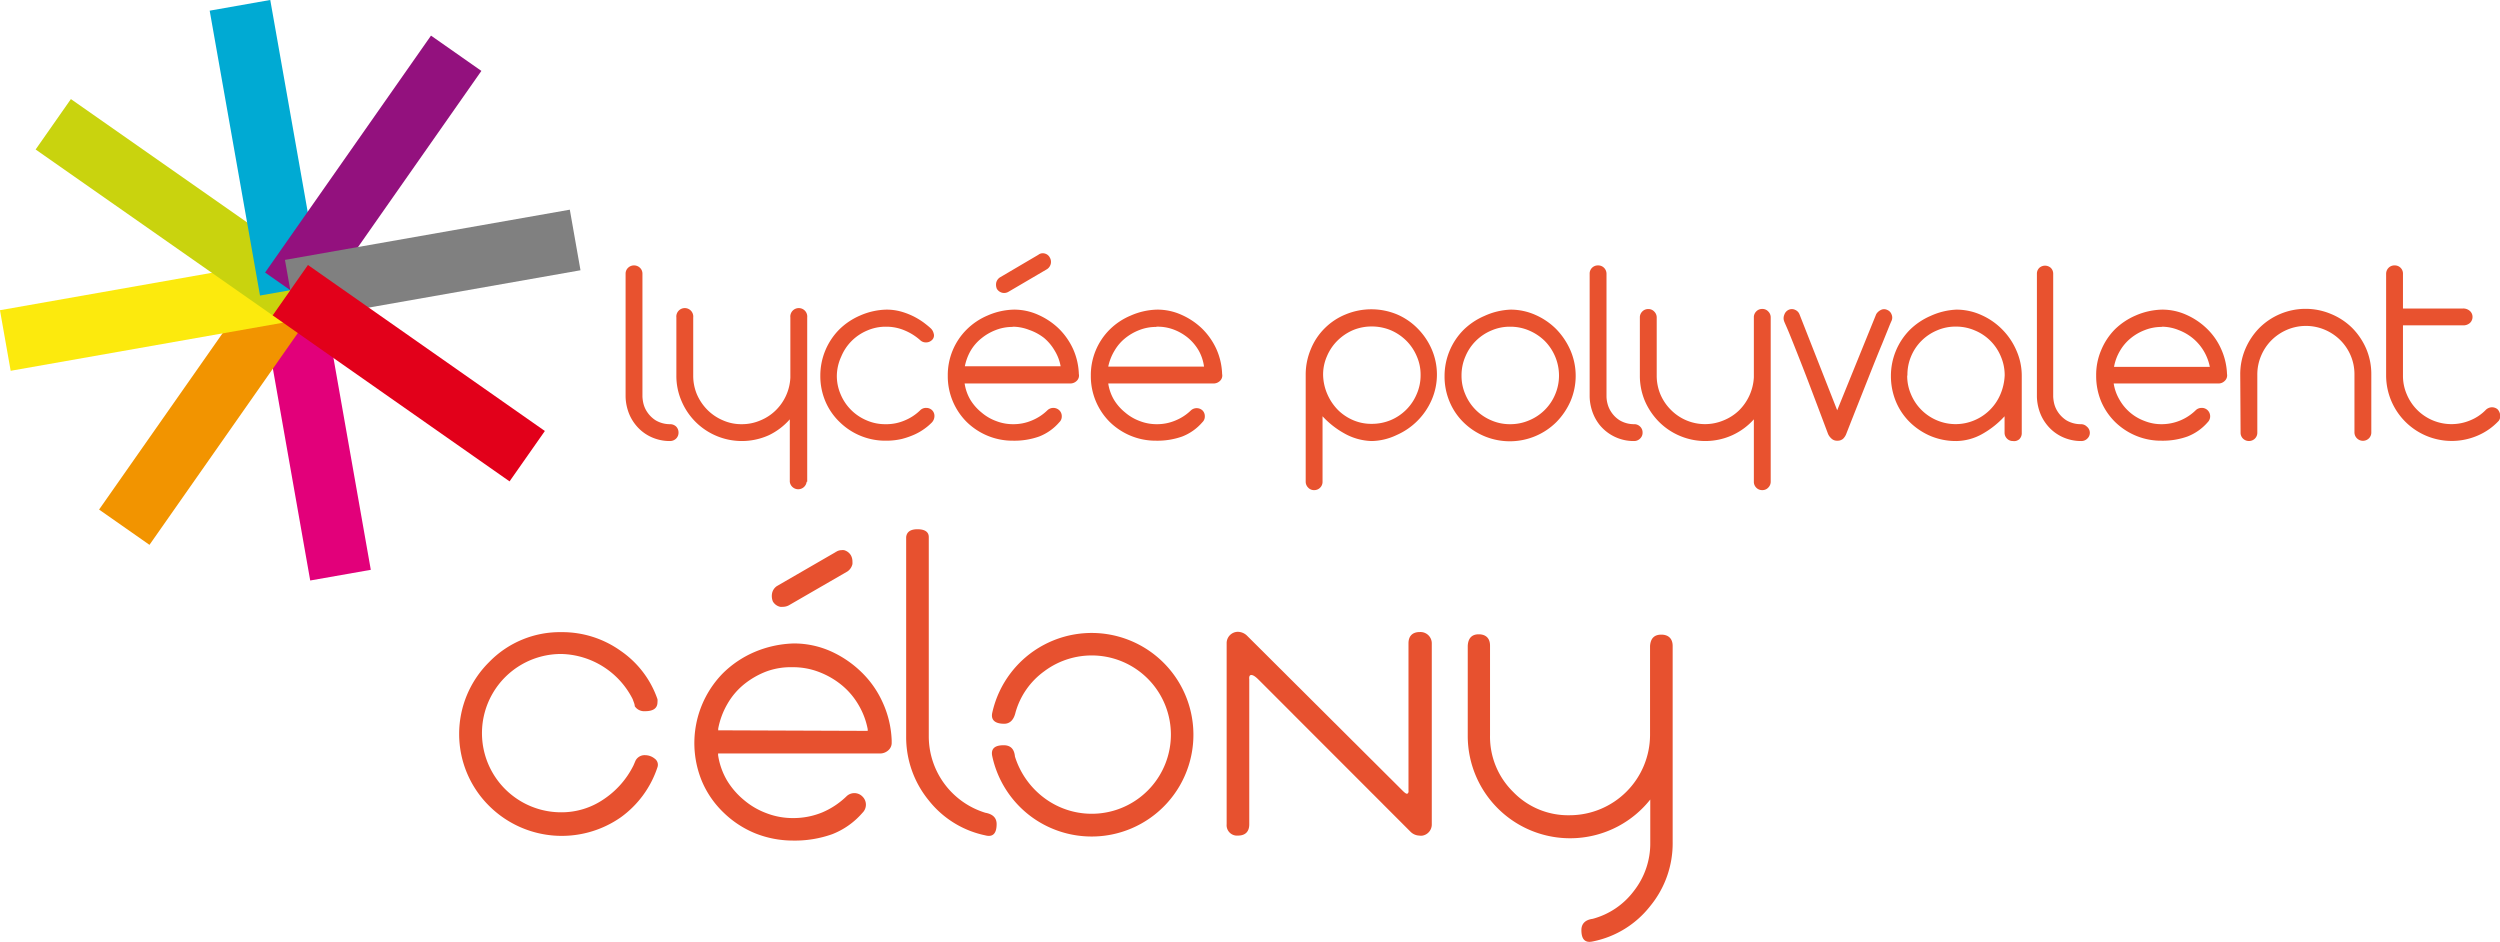<svg xmlns="http://www.w3.org/2000/svg" viewBox="0 0 221.07 83.29"><defs><style>.cls-1{fill:#e7512f;}.cls-2,.cls-3,.cls-4,.cls-5,.cls-6,.cls-7,.cls-8,.cls-9{fill:none;stroke-width:5.44px;}.cls-2{stroke:#e2001a;}.cls-3{stroke:#e2007a;}.cls-4{stroke:#f29400;}.cls-5{stroke:#fcea0d;}.cls-6{stroke:#c9d30e;}.cls-7{stroke:#00aad3;}.cls-8{stroke:#93117e;}.cls-9{stroke:gray;}.cls-10{fill:#e8522f;}</style></defs><title>Logo-CE-LPolyvalent-2018</title><g id="Calque_2" data-name="Calque 2"><g id="Calque_1-2" data-name="Calque 1"><path class="cls-1" d="M56.2,67.26a.9.9,0,0,1,.87-.48,1.34,1.34,0,0,1,.83.31.66.66,0,0,1,.24.75,8.88,8.88,0,0,1-3.24,4.43,9.11,9.11,0,0,1-11.64-1,8.95,8.95,0,0,1,0-12.73,8.72,8.72,0,0,1,6.39-2.64,8.88,8.88,0,0,1,5.23,1.65,8.57,8.57,0,0,1,3.26,4.28,1.3,1.3,0,0,1,0,.26c0,.53-.36.8-1.1.8a1,1,0,0,1-.91-.44c0-.19-.11-.4-.18-.62a7.26,7.26,0,0,0-6.33-4,7,7,0,0,0,0,14,6.59,6.59,0,0,0,3.76-1.15,7.71,7.71,0,0,0,2.64-3Z"/><path class="cls-1" d="M68.71,51.82a1,1,0,0,0-.43.61,1.29,1.29,0,0,0,.06.75,1,1,0,0,0,.65.48.93.93,0,0,0,.23,0,1.12,1.12,0,0,0,.53-.13l5.19-3a1.09,1.09,0,0,0,.44-.65,2,2,0,0,0,0-.23,1.12,1.12,0,0,0-.13-.53,1,1,0,0,0-.61-.47,1,1,0,0,0-.24,0,.88.88,0,0,0-.51.18l-.07-.1.06.1Z"/><path class="cls-1" d="M80.13,65.1V47.49q.08-.69,1-.69c.64,0,1,.23,1,.69V65.14a7.07,7.07,0,0,0,5,6.73q1,.18,1,1c0,.83-.33,1.18-1,1a8.6,8.6,0,0,1-5-3.09A8.83,8.83,0,0,1,80.13,65.1Z"/><path class="cls-1" d="M87.75,63a9,9,0,1,1,3.16,9,9,9,0,0,1-3.16-5.1q-.23-1,1-1c.61,0,.94.33,1,1a7.27,7.27,0,0,0,2.59,3.66,7,7,0,1,0,0-11.2A6.73,6.73,0,0,0,89.8,63c-.15.65-.49,1-1,1C87.94,64,87.6,63.63,87.75,63Z"/><path class="cls-1" d="M109.45,55.87a1.19,1.19,0,0,1,.81.33L124,69.89c.2.2.33.3.41.3s.17-.1.14-.3v-13c0-.68.39-1,1-1a1,1,0,0,1,1.06,1v16a1,1,0,0,1-.81,1,.92.92,0,0,1-.29,0,1.15,1.15,0,0,1-.77-.33l-13.5-13.51c-.25-.24-.44-.36-.59-.36s-.21.13-.18.4V72.89c0,.69-.39,1-1,1a.92.92,0,0,1-1-1v-16A1,1,0,0,1,109.45,55.87Z"/><path class="cls-1" d="M130.76,56.09c.63,0,1,.35,1,1v7.94a6.84,6.84,0,0,0,2.05,5,6.75,6.75,0,0,0,5,2.06,7.12,7.12,0,0,0,7.1-7.06V57.12c.05-.68.38-1,1-1s1,.35,1,1V74.43a8.74,8.74,0,0,1-2,5.71,8.56,8.56,0,0,1-5.07,3.11q-1,.23-1-1c0-.56.33-.91,1-1a6.73,6.73,0,0,0,3.66-2.49,6.8,6.8,0,0,0,1.43-4.24V70.7a9.05,9.05,0,0,1-16.14-5.64V57.12C129.82,56.44,130.15,56.09,130.76,56.09Z"/><path class="cls-1" d="M78.06,62.13a8.67,8.67,0,0,0-1.9-2.71,9.39,9.39,0,0,0-2.72-1.84,8,8,0,0,0-3.26-.68,9.52,9.52,0,0,0-3.49.77,9,9,0,0,0-2.78,1.88,8.82,8.82,0,0,0-1.82,9.58A8.36,8.36,0,0,0,64,71.87a8.75,8.75,0,0,0,2.76,1.81,9,9,0,0,0,3.37.65,9.83,9.83,0,0,0,3.45-.56,6.79,6.79,0,0,0,2.69-1.9,1,1,0,0,0,0-1.43,1,1,0,0,0-1.44,0,7,7,0,0,1-2.12,1.4,6.7,6.7,0,0,1-2.58.5,6.44,6.44,0,0,1-2.35-.43,6.61,6.61,0,0,1-2-1.17A6.84,6.84,0,0,1,64.28,69a6.26,6.26,0,0,1-.78-2.22l0-.15H77.83a1.09,1.09,0,0,0,.74-.3.86.86,0,0,0,.28-.66c0-.06,0-.12,0-.19A8.83,8.83,0,0,0,78.06,62.13ZM63.51,64.58l0-.15a6.86,6.86,0,0,1,.8-2.16,6.22,6.22,0,0,1,1.45-1.73,7.26,7.26,0,0,1,2-1.16A6.26,6.26,0,0,1,70.1,59a6.35,6.35,0,0,1,2.34.43,7.2,7.2,0,0,1,2,1.16,6.46,6.46,0,0,1,1.47,1.73,6.66,6.66,0,0,1,.82,2.16l0,.15Z"/><polygon class="cls-1" points="63.63 66.73 63.63 66.73 63.62 66.73 63.63 66.73"/><line class="cls-2" x1="25.67" y1="25.66" x2="25.67" y2="25.66"/><line class="cls-2" x1="25.67" y1="25.66" x2="25.67" y2="25.66"/><line class="cls-3" x1="30.11" y1="50.86" x2="25.67" y2="25.66"/><line class="cls-4" x1="10.99" y1="46.62" x2="25.67" y2="25.66"/><line class="cls-2" x1="25.67" y1="25.66" x2="25.67" y2="25.66"/><line class="cls-2" x1="25.67" y1="25.66" x2="25.67" y2="25.66"/><line class="cls-2" x1="25.67" y1="25.66" x2="25.67" y2="25.66"/><line class="cls-2" x1="25.67" y1="25.66" x2="25.67" y2="25.66"/><line class="cls-2" x1="25.67" y1="25.66" x2="25.67" y2="25.66"/><line class="cls-2" x1="25.67" y1="25.66" x2="25.67" y2="25.66"/><line class="cls-5" x1="0.47" y1="30.11" x2="25.67" y2="25.66"/><line class="cls-6" x1="4.71" y1="10.99" x2="25.67" y2="25.66"/><line class="cls-7" x1="21.22" y1="0.47" x2="25.67" y2="25.66"/><line class="cls-8" x1="25.67" y1="25.66" x2="40.34" y2="4.71"/><line class="cls-9" x1="25.67" y1="25.66" x2="50.86" y2="21.22"/><line class="cls-2" x1="46.62" y1="40.34" x2="25.67" y2="25.66"/><path class="cls-10" d="M60,38.25a.72.72,0,0,1-.21.53.77.77,0,0,1-.53.22,3.92,3.92,0,0,1-1.85-.44,3.75,3.75,0,0,1-1.21-1,3.87,3.87,0,0,1-.68-1.28,4.29,4.29,0,0,1-.2-1.2V24.21a.71.71,0,0,1,.22-.53.76.76,0,0,1,1.05,0,.71.71,0,0,1,.22.53V35.08a3.49,3.49,0,0,0,.08.58,2.37,2.37,0,0,0,.35.79,2.55,2.55,0,0,0,.74.72,2.49,2.49,0,0,0,1.28.34.76.76,0,0,1,.53.21A.74.74,0,0,1,60,38.25Z"/><path class="cls-10" d="M71.33,42.6a.75.75,0,0,1-1.49,0V37.08A5.82,5.82,0,0,1,68,38.48a5.8,5.8,0,0,1-6.5-1.18,5.78,5.78,0,0,1-1.23-1.83,5.57,5.57,0,0,1-.46-2.26V28.08a.75.75,0,1,1,1.49,0v5.13a4.25,4.25,0,0,0,.33,1.67,4.49,4.49,0,0,0,.93,1.37,4.29,4.29,0,0,0,1.37.92,4,4,0,0,0,1.66.34,4.11,4.11,0,0,0,1.64-.33,4.19,4.19,0,0,0,1.34-.87,4.32,4.32,0,0,0,1.32-2.93v-5.3a.75.75,0,1,1,1.49,0V42.6Z"/><path class="cls-10" d="M81.36,30.07A4.93,4.93,0,0,0,80,29.22a4.12,4.12,0,0,0-1.65-.33,4.06,4.06,0,0,0-1.67.34,4.29,4.29,0,0,0-1.37.92,4.23,4.23,0,0,0-.92,1.38A4.17,4.17,0,0,0,74,33.21a4.09,4.09,0,0,0,.34,1.67,4.28,4.28,0,0,0,2.29,2.29,4.06,4.06,0,0,0,1.67.34A4.12,4.12,0,0,0,80,37.18a4.29,4.29,0,0,0,1.37-.9.72.72,0,0,1,.53-.21.74.74,0,0,1,.53.21.71.71,0,0,1,.2.54.84.84,0,0,1-.28.59,4.58,4.58,0,0,1-.58.49,5,5,0,0,1-.89.52,7,7,0,0,1-1.15.4,6.08,6.08,0,0,1-1.38.15,5.76,5.76,0,0,1-4.08-1.63A5.52,5.52,0,0,1,73,35.52a5.71,5.71,0,0,1-.46-2.31,5.79,5.79,0,0,1,1.67-4.07,6,6,0,0,1,1.85-1.24,6.1,6.1,0,0,1,2.31-.52,4.77,4.77,0,0,1,1.34.18,6.46,6.46,0,0,1,1.1.43,6.62,6.62,0,0,1,.88.54c.25.19.46.36.62.51a.89.89,0,0,1,.25.44.55.55,0,0,1-.15.59.74.74,0,0,1-.53.21A.72.72,0,0,1,81.36,30.07Z"/><path class="cls-10" d="M85.3,33.91a4,4,0,0,0,.5,1.43,4.37,4.37,0,0,0,1,1.14,4.19,4.19,0,0,0,1.28.75,4.09,4.09,0,0,0,1.51.28,4.13,4.13,0,0,0,1.66-.33,4.29,4.29,0,0,0,1.37-.9.76.76,0,0,1,1.05,0,.71.71,0,0,1,.22.53.69.69,0,0,1-.22.53,4.49,4.49,0,0,1-1.78,1.26,6.53,6.53,0,0,1-2.3.37,5.77,5.77,0,0,1-2.24-.43,5.86,5.86,0,0,1-1.84-1.2,5.71,5.71,0,0,1-1.7-4.13,5.68,5.68,0,0,1,1.67-4.07,5.84,5.84,0,0,1,1.85-1.24,6.1,6.1,0,0,1,2.31-.52,5.15,5.15,0,0,1,2.17.46,6.25,6.25,0,0,1,1.82,1.22,6.07,6.07,0,0,1,1.26,1.8,5.86,5.86,0,0,1,.51,2.21.65.65,0,0,1-.2.62.8.8,0,0,1-.54.22Zm4.24-5a4,4,0,0,0-1.5.28,4.6,4.6,0,0,0-1.27.74A4,4,0,0,0,85.84,31a4.48,4.48,0,0,0-.52,1.39h8.47A4,4,0,0,0,93.26,31a4.25,4.25,0,0,0-.94-1.12A4.51,4.51,0,0,0,91,29.17,4,4,0,0,0,89.54,28.89Zm2.28-6.38a.63.63,0,0,1,.57-.11.68.68,0,0,1,.44.35.76.76,0,0,1,.09.55.78.78,0,0,1-.33.48l-3.41,2a.76.76,0,0,1-.55.09.78.78,0,0,1-.48-.35.94.94,0,0,1-.05-.57.78.78,0,0,1,.32-.44Z"/><path class="cls-10" d="M98,33.91a4,4,0,0,0,.5,1.43,4.37,4.37,0,0,0,1,1.14,4.19,4.19,0,0,0,1.28.75,4.09,4.09,0,0,0,1.51.28,4.13,4.13,0,0,0,1.66-.33,4.29,4.29,0,0,0,1.37-.9.76.76,0,0,1,1,0,.71.71,0,0,1,.22.53.69.69,0,0,1-.22.53,4.49,4.49,0,0,1-1.78,1.26,6.53,6.53,0,0,1-2.3.37,5.77,5.77,0,0,1-2.24-.43,5.86,5.86,0,0,1-1.84-1.2,5.71,5.71,0,0,1-1.7-4.13,5.68,5.68,0,0,1,1.67-4.07A5.84,5.84,0,0,1,100,27.9a6.1,6.1,0,0,1,2.31-.52,5.15,5.15,0,0,1,2.17.46,6.25,6.25,0,0,1,1.82,1.22,6.07,6.07,0,0,1,1.26,1.8,5.86,5.86,0,0,1,.51,2.21.65.65,0,0,1-.2.62.8.8,0,0,1-.54.22Zm4.24-5a4,4,0,0,0-1.5.28,4.6,4.6,0,0,0-1.27.74A4,4,0,0,0,98.56,31,4.48,4.48,0,0,0,98,32.42h8.47A4,4,0,0,0,106,31a4.25,4.25,0,0,0-.94-1.12,4.51,4.51,0,0,0-1.28-.74A4,4,0,0,0,102.26,28.89Z"/><path class="cls-10" d="M121.3,39a5.2,5.2,0,0,1-2.45-.69,7.68,7.68,0,0,1-1.9-1.5V42.6a.72.72,0,0,1-.21.52.71.71,0,0,1-.53.22.69.69,0,0,1-.53-.22.73.73,0,0,1-.22-.52V33.16a5.79,5.79,0,0,1,.46-2.3A5.52,5.52,0,0,1,117.17,29a5.59,5.59,0,0,1,1.83-1.2,5.93,5.93,0,0,1,4.53,0,5.67,5.67,0,0,1,1.83,1.25,6,6,0,0,1,1.24,1.83,5.63,5.63,0,0,1,0,4.48,6,6,0,0,1-3.1,3.11A5.32,5.32,0,0,1,121.3,39ZM117,33.16a4.47,4.47,0,0,0,.39,1.73,4.6,4.6,0,0,0,.93,1.37,4.31,4.31,0,0,0,1.35.9,4.05,4.05,0,0,0,1.63.32,4.34,4.34,0,0,0,1.68-.33,4.29,4.29,0,0,0,2.3-2.31,4.1,4.1,0,0,0,.34-1.68,4,4,0,0,0-.34-1.66,4.29,4.29,0,0,0-.92-1.37,4.42,4.42,0,0,0-1.38-.93,4.34,4.34,0,0,0-1.68-.33,4.25,4.25,0,0,0-1.67.33,4.49,4.49,0,0,0-1.37.93,4.29,4.29,0,0,0-.92,1.37A4,4,0,0,0,117,33.16Z"/><path class="cls-10" d="M133.58,27.38a5.37,5.37,0,0,1,2.2.47,6,6,0,0,1,1.84,1.26A6.31,6.31,0,0,1,138.88,31a5.72,5.72,0,0,1,0,4.47,6.15,6.15,0,0,1-1.24,1.84,5.84,5.84,0,0,1-8.19.07,5.52,5.52,0,0,1-1.25-1.82,5.71,5.71,0,0,1-.46-2.31,5.79,5.79,0,0,1,1.67-4.07,6,6,0,0,1,1.85-1.24A6.1,6.1,0,0,1,133.58,27.38Zm-4.34,5.83a4.09,4.09,0,0,0,.34,1.67,4.28,4.28,0,0,0,2.29,2.29,4.06,4.06,0,0,0,1.67.34,4.17,4.17,0,0,0,1.68-.34,4.25,4.25,0,0,0,2.3-2.29,4.26,4.26,0,0,0,.34-1.67,4.37,4.37,0,0,0-1.26-3.06,4.45,4.45,0,0,0-1.38-.92,4.17,4.17,0,0,0-1.68-.34,4.06,4.06,0,0,0-1.67.34,4.29,4.29,0,0,0-1.37.92,4.23,4.23,0,0,0-.92,1.38A4.17,4.17,0,0,0,129.24,33.21Z"/><path class="cls-10" d="M145.25,38.25a.69.69,0,0,1-.22.53.73.73,0,0,1-.53.22,3.87,3.87,0,0,1-3.06-1.44,4,4,0,0,1-.67-1.28,4.29,4.29,0,0,1-.2-1.2V24.21a.72.72,0,0,1,.74-.74.72.72,0,0,1,.53.21.75.75,0,0,1,.22.53V35.08a2.67,2.67,0,0,0,.08.58,2.37,2.37,0,0,0,.35.79,2.43,2.43,0,0,0,.74.72,2.48,2.48,0,0,0,1.27.34.72.72,0,0,1,.53.21A.71.71,0,0,1,145.25,38.25Z"/><path class="cls-10" d="M156.58,42.6a.73.73,0,0,1-.22.52.69.69,0,0,1-.53.22.71.71,0,0,1-.53-.22.72.72,0,0,1-.21-.52V37.08a5.76,5.76,0,0,1-1.9,1.4,5.77,5.77,0,0,1-4.65.06,5.74,5.74,0,0,1-1.84-1.24,6,6,0,0,1-1.24-1.83,5.73,5.73,0,0,1-.45-2.26V28.08a.72.72,0,0,1,.21-.53.71.71,0,0,1,.53-.22.69.69,0,0,1,.53.22.73.73,0,0,1,.22.53v5.13a4.25,4.25,0,0,0,.33,1.67,4.32,4.32,0,0,0,.93,1.37,4.25,4.25,0,0,0,1.36.92,4.23,4.23,0,0,0,3.3,0,4.23,4.23,0,0,0,1.35-.87,4.44,4.44,0,0,0,1.32-2.93v-5.3a.72.72,0,0,1,.21-.53.71.71,0,0,1,.53-.22.69.69,0,0,1,.53.22.73.73,0,0,1,.22.53V42.6Z"/><path class="cls-10" d="M157.78,28.44a.78.78,0,0,1,0-.6.73.73,0,0,1,.38-.44.66.66,0,0,1,.58,0,.71.71,0,0,1,.38.38l3.34,8.5,3.45-8.5a1,1,0,0,1,.43-.38.62.62,0,0,1,.53,0,.68.68,0,0,1,.4.41.7.7,0,0,1,0,.55s-.09.19-.21.49l-.63,1.56c-.31.74-.72,1.76-1.23,3.05s-1.16,2.92-1.94,4.91a1.19,1.19,0,0,1-.28.43.73.73,0,0,1-.51.17.7.7,0,0,1-.54-.21,1.14,1.14,0,0,1-.28-.39c-.69-1.84-1.28-3.4-1.76-4.66s-.89-2.29-1.2-3.07-.54-1.35-.69-1.69S157.78,28.45,157.78,28.44Z"/><path class="cls-10" d="M173,27.38a5.32,5.32,0,0,1,2.19.47,6,6,0,0,1,1.84,1.26A6,6,0,0,1,178.31,31a5.5,5.5,0,0,1,.47,2.25v5.07a.73.73,0,0,1-.22.52A.69.69,0,0,1,178,39a.71.71,0,0,1-.53-.22.72.72,0,0,1-.21-.52V36.81a7.84,7.84,0,0,1-1.91,1.53A4.82,4.82,0,0,1,173,39a5.82,5.82,0,0,1-2.25-.43,5.93,5.93,0,0,1-1.83-1.2,5.52,5.52,0,0,1-1.25-1.82,5.88,5.88,0,0,1-.46-2.31,5.79,5.79,0,0,1,1.67-4.07,6,6,0,0,1,1.85-1.24A6.11,6.11,0,0,1,173,27.38Zm-4.35,5.83a4.09,4.09,0,0,0,.34,1.67,4.28,4.28,0,0,0,2.29,2.29,4.23,4.23,0,0,0,3.3,0,4.3,4.3,0,0,0,2.29-2.25,4.77,4.77,0,0,0,.4-1.72,4.17,4.17,0,0,0-.34-1.68,4.23,4.23,0,0,0-2.3-2.3,4.17,4.17,0,0,0-1.68-.34,4.09,4.09,0,0,0-1.67.34,4.29,4.29,0,0,0-1.37.92,4.23,4.23,0,0,0-.92,1.38A4.17,4.17,0,0,0,168.67,33.21Z"/><path class="cls-10" d="M184.8,38.25a.69.69,0,0,1-.22.53.73.73,0,0,1-.52.22,3.92,3.92,0,0,1-1.85-.44,3.75,3.75,0,0,1-1.21-1,3.87,3.87,0,0,1-.68-1.28,4.29,4.29,0,0,1-.2-1.2V24.21a.71.71,0,0,1,.22-.53.76.76,0,0,1,1,0,.71.71,0,0,1,.22.53V35.08a3.49,3.49,0,0,0,.08.58,2.37,2.37,0,0,0,.35.79,2.55,2.55,0,0,0,.74.72,2.49,2.49,0,0,0,1.28.34.72.72,0,0,1,.52.21A.71.71,0,0,1,184.8,38.25Z"/><path class="cls-10" d="M186.91,33.91a4,4,0,0,0,.51,1.43,4.21,4.21,0,0,0,2.23,1.89,4,4,0,0,0,1.51.28,4.31,4.31,0,0,0,3-1.23.74.74,0,0,1,.53-.21.72.72,0,0,1,.53.21.75.75,0,0,1,.22.53.73.73,0,0,1-.22.53,4.52,4.52,0,0,1-1.79,1.26,6.47,6.47,0,0,1-2.29.37,5.73,5.73,0,0,1-2.24-.43,5.86,5.86,0,0,1-1.84-1.2,5.68,5.68,0,0,1-1.25-1.82,5.87,5.87,0,0,1-.45-2.31,5.56,5.56,0,0,1,.44-2.24A5.75,5.75,0,0,1,187,29.14a6,6,0,0,1,1.85-1.24,6.15,6.15,0,0,1,2.32-.52,5.15,5.15,0,0,1,2.17.46,6.2,6.2,0,0,1,1.81,1.22,5.73,5.73,0,0,1,1.26,1.8,5.87,5.87,0,0,1,.52,2.21.66.66,0,0,1-.21.62.76.76,0,0,1-.54.22Zm4.25-5a4,4,0,0,0-1.5.28,4.46,4.46,0,0,0-1.27.74,4.07,4.07,0,0,0-.94,1.12,4.22,4.22,0,0,0-.51,1.39h8.47a4.38,4.38,0,0,0-1.48-2.51,4.46,4.46,0,0,0-1.27-.74A4,4,0,0,0,191.16,28.89Z"/><path class="cls-10" d="M198.1,33.12a5.7,5.7,0,0,1,.45-2.26A6,6,0,0,1,199.79,29a5.78,5.78,0,0,1,1.83-1.23,5.78,5.78,0,0,1,4.52,0A5.78,5.78,0,0,1,208,29a6,6,0,0,1,1.24,1.84,5.7,5.7,0,0,1,.45,2.26v5.13a.72.72,0,0,1-.21.53.75.75,0,0,1-1.06,0,.73.73,0,0,1-.22-.53V33.12a4.22,4.22,0,0,0-.33-1.67,4.29,4.29,0,0,0-.92-1.37,4.4,4.4,0,0,0-1.37-.92,4.27,4.27,0,0,0-3.34,0,4.4,4.4,0,0,0-1.37.92,4.29,4.29,0,0,0-.92,1.37,4.22,4.22,0,0,0-.34,1.67v5.13a.72.72,0,0,1-.21.53.75.75,0,0,1-1.06,0,.72.72,0,0,1-.21-.53Z"/><path class="cls-10" d="M211,24.21a.75.75,0,0,1,.22-.53.72.72,0,0,1,.53-.21.72.72,0,0,1,.74.74v3.07h5.31a.88.88,0,0,1,.61.22.7.7,0,0,1,.23.53.72.72,0,0,1-.23.53.87.87,0,0,1-.61.21h-5.31v4.44a4.09,4.09,0,0,0,.34,1.67,4.28,4.28,0,0,0,2.29,2.29,4.28,4.28,0,0,0,3.32,0,4,4,0,0,0,1.35-.9.8.8,0,0,1,.49-.25.77.77,0,0,1,.56.16.85.85,0,0,1,.24.48.7.7,0,0,1-.12.55,5.5,5.5,0,0,1-1.87,1.31A5.8,5.8,0,0,1,211,33.21Z"/></g></g></svg>